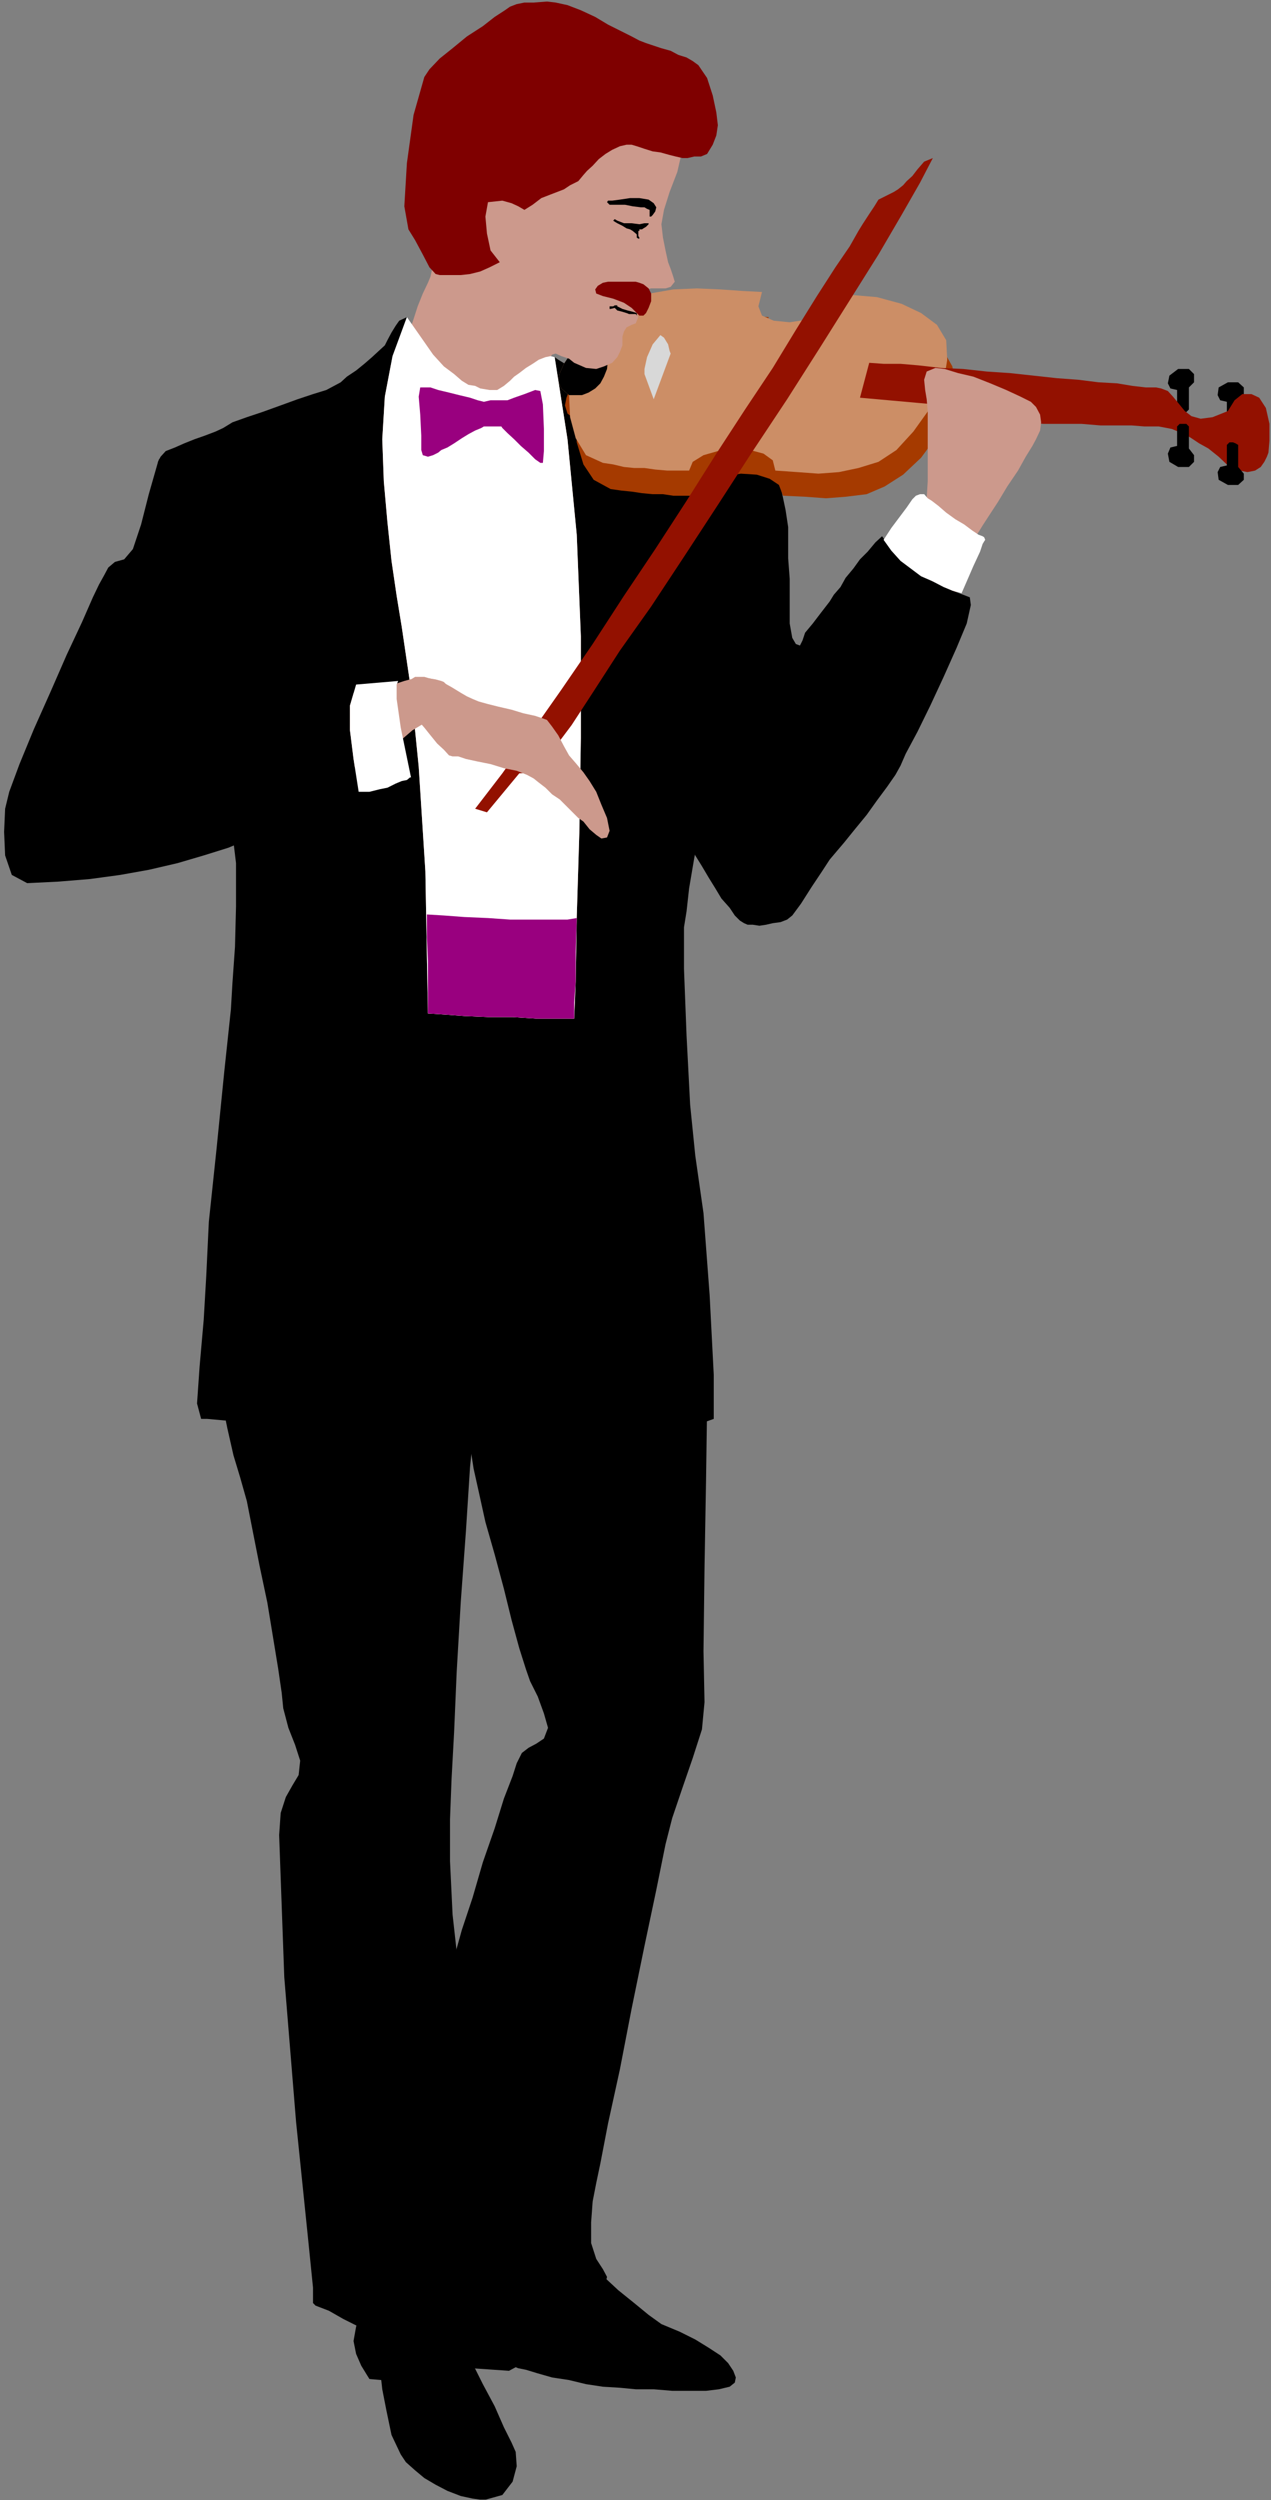 <?xml version="1.0" encoding="UTF-8" standalone="no"?>
<svg
   xmlns:ooo="http://xml.openoffice.org/svg/export"
   xmlns:dc="http://purl.org/dc/elements/1.1/"
   xmlns:cc="http://creativecommons.org/ns#"
   xmlns:rdf="http://www.w3.org/1999/02/22-rdf-syntax-ns#"
   xmlns:svg="http://www.w3.org/2000/svg"
   xmlns="http://www.w3.org/2000/svg"
   xmlns:sodipodi="http://sodipodi.sourceforge.net/DTD/sodipodi-0.dtd"
   xmlns:inkscape="http://www.inkscape.org/namespaces/inkscape"
   version="1.2"
   width="24.77mm"
   height="48.72mm"
   viewBox="0 0 2477 4872"
   preserveAspectRatio="xMidYMid"
   xml:space="preserve"
   id="svg185"
   sodipodi:docname="violinst.svg"
   style="fill-rule:evenodd;stroke-width:28.222;stroke-linejoin:round"
   inkscape:version="0.92.5 (2060ec1f9f, 2020-04-08)"><rect x="0" y="0" width="2477" height="4872" fill="#808080" stroke="none"/><sodipodi:namedview
   pagecolor="#ffffff"
   bordercolor="#666666"
   borderopacity="1"
   objecttolerance="10"
   gridtolerance="10"
   guidetolerance="10"
   inkscape:pageopacity="0"
   inkscape:pageshadow="2"
   inkscape:window-width="664"
   inkscape:window-height="487"
   id="namedview187"
   showgrid="false"
   inkscape:zoom="0.2102413"
   inkscape:cx="46.828347"
   inkscape:cy="92.06929"
   inkscape:window-x="0"
   inkscape:window-y="0"
   inkscape:window-maximized="0"
   inkscape:current-layer="svg185" />
 <defs
   class="ClipPathGroup"
   id="defs8">
  <clipPath
   id="presentation_clip_path"
   clipPathUnits="userSpaceOnUse">
   <rect
   x="0"
   y="0"
   width="21000"
   height="29700"
   id="rect2" />
  </clipPath>
  <clipPath
   id="presentation_clip_path_shrink"
   clipPathUnits="userSpaceOnUse">
   <rect
   x="21"
   y="29"
   width="20958"
   height="29641"
   id="rect5" />
  </clipPath>
 </defs>
 <defs
   class="TextShapeIndex"
   id="defs12">
  <g
   ooo:slide="id1"
   ooo:id-list="id3"
   id="g10" />
 </defs>
 <defs
   class="EmbeddedBulletChars"
   id="defs44">
  <g
   id="bullet-char-template-57356"
   transform="matrix(4.8828125e-4,0,0,-4.8828125e-4,0,0)">
   <path
   d="M 580,1141 1163,571 580,0 -4,571 Z"
   id="path14"
   inkscape:connector-curvature="0" />
  </g>
  <g
   id="bullet-char-template-57354"
   transform="matrix(4.8828125e-4,0,0,-4.8828125e-4,0,0)">
   <path
   d="M 8,1128 H 1137 V 0 H 8 Z"
   id="path17"
   inkscape:connector-curvature="0" />
  </g>
  <g
   id="bullet-char-template-10146"
   transform="matrix(4.8828125e-4,0,0,-4.8828125e-4,0,0)">
   <path
   d="M 174,0 602,739 174,1481 1456,739 Z M 1358,739 309,1346 659,739 Z"
   id="path20"
   inkscape:connector-curvature="0" />
  </g>
  <g
   id="bullet-char-template-10132"
   transform="matrix(4.8828125e-4,0,0,-4.8828125e-4,0,0)">
   <path
   d="M 2015,739 1276,0 H 717 l 543,543 H 174 v 393 h 1086 l -543,545 h 557 z"
   id="path23"
   inkscape:connector-curvature="0" />
  </g>
  <g
   id="bullet-char-template-10007"
   transform="matrix(4.8828125e-4,0,0,-4.8828125e-4,0,0)">
   <path
   d="m 0,-2 c -7,16 -16,29 -25,39 l 381,530 c -94,256 -141,385 -141,387 0,25 13,38 40,38 9,0 21,-2 34,-5 21,4 42,12 65,25 l 27,-13 111,-251 280,301 64,-25 24,25 c 21,-10 41,-24 62,-43 C 886,937 835,863 770,784 769,783 710,716 594,584 L 774,223 c 0,-27 -21,-55 -63,-84 l 16,-20 C 717,90 699,76 672,76 641,76 570,178 457,381 L 164,-76 c -22,-34 -53,-51 -92,-51 -42,0 -63,17 -64,51 -7,9 -10,24 -10,44 0,9 1,19 2,30 z"
   id="path26"
   inkscape:connector-curvature="0" />
  </g>
  <g
   id="bullet-char-template-10004"
   transform="matrix(4.8828125e-4,0,0,-4.8828125e-4,0,0)">
   <path
   d="M 285,-33 C 182,-33 111,30 74,156 52,228 41,333 41,471 c 0,78 14,145 41,201 34,71 87,106 158,106 53,0 88,-31 106,-94 l 23,-176 c 8,-64 28,-97 59,-98 l 735,706 c 11,11 33,17 66,17 42,0 63,-15 63,-46 V 965 c 0,-36 -10,-64 -30,-84 L 442,47 C 390,-6 338,-33 285,-33 Z"
   id="path29"
   inkscape:connector-curvature="0" />
  </g>
  <g
   id="bullet-char-template-9679"
   transform="matrix(4.8828125e-4,0,0,-4.8828125e-4,0,0)">
   <path
   d="M 813,0 C 632,0 489,54 383,161 276,268 223,411 223,592 c 0,181 53,324 160,431 106,107 249,161 430,161 179,0 323,-54 432,-161 108,-107 162,-251 162,-431 0,-180 -54,-324 -162,-431 C 1136,54 992,0 813,0 Z"
   id="path32"
   inkscape:connector-curvature="0" />
  </g>
  <g
   id="bullet-char-template-8226"
   transform="matrix(4.8828125e-4,0,0,-4.8828125e-4,0,0)">
   <path
   d="m 346,457 c -73,0 -137,26 -191,78 -54,51 -81,114 -81,188 0,73 27,136 81,188 54,52 118,78 191,78 73,0 134,-26 185,-79 51,-51 77,-114 77,-187 0,-75 -25,-137 -76,-188 -50,-52 -112,-78 -186,-78 z"
   id="path35"
   inkscape:connector-curvature="0" />
  </g>
  <g
   id="bullet-char-template-8211"
   transform="matrix(4.8828125e-4,0,0,-4.8828125e-4,0,0)">
   <path
   d="M -4,459 H 1135 V 606 H -4 Z"
   id="path38"
   inkscape:connector-curvature="0" />
  </g>
  <g
   id="bullet-char-template-61548"
   transform="matrix(4.8828125e-4,0,0,-4.8828125e-4,0,0)">
   <path
   d="m 173,740 c 0,163 58,303 173,419 116,115 255,173 419,173 163,0 302,-58 418,-173 116,-116 174,-256 174,-419 0,-163 -58,-303 -174,-418 C 1067,206 928,148 765,148 601,148 462,206 346,322 231,437 173,577 173,740 Z"
   id="path41"
   inkscape:connector-curvature="0" />
  </g>
 </defs>
 <g
   id="g49"
   transform="translate(-9261,-12414)">
  <g
   id="id2"
   class="Master_Slide">
   <g
   id="bg-id2"
   class="Background" />
   <g
   id="bo-id2"
   class="BackgroundObjects" />
  </g>
 </g>
 <g
   class="SlideGroup"
   id="g183"
   transform="translate(-9261,-12414)">
  <g
   id="g181">
   <g
   id="container-id1">
    <g
   id="id1"
   class="Slide"
   clip-path="url(#presentation_clip_path)">
     <g
   class="Page"
   id="g177">
      <g
   class="Graphic"
   id="g175">
       <g
   id="id3">
        <rect
   class="BoundingBox"
   x="9261"
   y="12414"
   width="2477"
   height="4872"
   id="rect51"
   style="fill:none;stroke:none" />
        <defs
   id="defs56">
         <clipPath
   id="clip_path_1"
   clipPathUnits="userSpaceOnUse">
          <path
   d="m 9261,12414 h 2476 v 4871 H 9261 Z"
   id="path53"
   inkscape:connector-curvature="0" />
         </clipPath>
        </defs>
        <g
   clip-path="url(#clip_path_1)"
   id="g172">
         <path
   d="m 10451,14623 -20,-3 h -26 l -28,3 -28,5 -28,10 -25,12 -23,16 -18,18 -33,50 -18,54 -10,53 -5,51 v 84 l 13,104 20,119 26,122 28,117 28,107 23,84 17,56 8,43 -3,61 -15,66 -33,71 -20,33 -21,31 -15,33 -13,33 -12,41 -8,43 -2,53 -3,64 v 142 l 3,145 -8,132 -15,107 -5,25 -3,31 3,35 12,41 13,-5 13,-8 18,-7 17,-13 16,-15 15,-18 13,-20 10,-26 10,-56 8,-58 5,-59 10,-56 15,-48 18,-43 20,-43 21,-41 20,-38 18,-36 18,-35 10,-33 15,-74 10,-79 8,-66 7,-46 13,-33 20,-38 18,-38 16,-38 5,-48 v -64 -68 l 5,-67 10,-109 10,-170 5,-188 -5,-158 -8,-63 -12,-61 -13,-56 -18,-48 -23,-44 -25,-35 -31,-28 z"
   id="path58"
   inkscape:connector-curvature="0"
   style="fill:#cc998c;stroke:none" />
         <path
   d="m 10410,14772 v -12 l -2,-13 -8,-10 -12,-5 h -13 l -10,5 -10,8 -6,10 v 12 l 3,13 8,10 12,5 h 13 l 13,-5 7,-7 z"
   id="path60"
   inkscape:connector-curvature="0"
   style="fill:#cc998c;stroke:none" />
         <path
   d="m 10276,16808 v -13 l -3,-10 -7,-10 -13,-5 h -13 l -13,3 -7,7 -5,13 v 13 l 2,12 8,8 13,5 h 12 l 10,-2 11,-8 z"
   id="path62"
   inkscape:connector-curvature="0"
   style="fill:#cc998c;stroke:none" />
         <path
   d="m 10227,16729 -10,6 -15,15 -15,18 -16,25 -17,30 -21,33 -12,34 -3,38 v 28 l -3,20 6,10 15,5 h 5 10 8 l 10,3 h 13 l 15,2 15,3 18,5 23,8 30,7 33,10 39,8 38,10 38,5 38,5 33,3 h 33 31 33 28 25 l 18,-5 13,-5 5,-8 -8,-13 -18,-12 -25,-18 -31,-15 -30,-16 -31,-15 -25,-13 -18,-10 -30,-28 -36,-33 -41,-35 -38,-33 -41,-31 -35,-25 -31,-13 z"
   id="path64"
   inkscape:connector-curvature="0"
   style="fill:#cc998c;stroke:none" />
         <path
   d="m 10253,16831 13,-5 7,-10 3,-10 v -13 l -5,-13 -11,-7 -12,-3 h -13 l -10,5 -8,10 -2,10 v 13 l 5,13 7,8 13,2 z"
   id="path66"
   inkscape:connector-curvature="0"
   style="fill:#cc998c;stroke:none" />
         <path
   d="m 10151,16790 -20,46 -18,59 -10,63 5,66 145,10 13,-7 5,2 15,3 23,7 28,8 33,5 33,8 33,5 33,2 31,3 h 35 l 36,3 h 33 33 l 25,-3 21,-5 10,-8 2,-10 -5,-13 -10,-15 -15,-15 -23,-15 -26,-16 -30,-15 -36,-15 -25,-18 -28,-23 -31,-25 -28,-26 -28,-22 -22,-21 -16,-15 -10,-8 -25,10 -28,8 -26,8 -25,2 -26,3 -25,-3 -28,-10 z"
   id="path68"
   inkscape:connector-curvature="0"
   style="fill:#000000;stroke:none" />
         <path
   d="m 10428,16877 13,-13 3,-13 -8,-15 -13,-20 -10,-31 v -40 l 3,-41 7,-36 8,-38 15,-78 23,-105 23,-119 25,-122 23,-109 18,-89 13,-51 20,-59 20,-58 18,-56 5,-53 -2,-99 2,-163 3,-173 2,-140 v -58 -66 l -5,-71 -7,-74 -16,-74 -22,-71 -34,-64 -43,-53 -53,-36 -56,-12 -56,10 -53,23 -49,40 -38,49 -28,53 -13,59 -7,124 2,127 8,117 15,97 10,45 13,59 18,63 18,67 15,61 15,55 13,41 8,23 15,30 12,33 8,28 -8,21 -15,10 -15,8 -13,10 -10,20 -8,25 -17,44 -18,58 -23,66 -20,69 -21,63 -15,54 -8,38 -7,124 -8,206 -8,193 -5,94 8,8 25,10 36,8 46,5 51,2 53,-5 54,-12 z"
   id="path70"
   inkscape:connector-curvature="0"
   style="fill:#000000;stroke:none" />
         <path
   d="m 10006,14600 -38,-13 -38,-3 -41,3 -41,13 -40,20 -33,28 -31,38 -23,46 -20,104 -3,122 8,117 10,81 8,38 13,54 17,61 18,68 21,66 17,64 13,48 10,36 15,71 16,97 12,94 6,61 -8,56 -18,86 -13,91 -5,72 3,33 7,48 8,53 13,64 15,63 18,66 20,61 21,56 33,99 17,84 11,71 7,49 10,38 16,30 12,21 13,2 13,-10 13,-18 12,-20 10,-25 8,-31 v -43 l -3,-41 -2,-38 -8,-66 -7,-104 -5,-109 2,-74 10,-51 13,-58 5,-61 v -56 l -8,-74 -10,-99 -10,-94 -5,-54 13,-68 7,-74 8,-66 -3,-46 -5,-30 -5,-33 -5,-31 v -28 l 5,-33 8,-71 15,-91 13,-110 13,-109 10,-102 7,-81 -2,-53 -13,-69 -18,-58 -20,-49 -23,-43 -23,-33 -23,-25 -23,-18 z"
   id="path72"
   inkscape:connector-curvature="0"
   style="fill:#cc998c;stroke:none" />
         <path
   d="m 9927,14772 3,-12 -5,-13 -8,-10 -10,-8 -13,-2 -10,5 -10,7 -8,11 -2,12 2,10 8,11 10,7 13,3 12,-5 11,-5 z"
   id="path74"
   inkscape:connector-curvature="0"
   style="fill:#cc998c;stroke:none" />
         <path
   d="m 10098,16938 2,-13 -2,-13 -8,-10 -10,-5 -13,-2 -13,2 -10,8 -5,10 -2,13 2,12 8,11 10,5 13,2 12,-2 11,-8 z"
   id="path76"
   inkscape:connector-curvature="0"
   style="fill:#cc998c;stroke:none" />
         <path
   d="m 10039,16785 10,3 13,5 15,10 13,15 13,16 10,15 8,18 5,15 2,28 8,25 7,26 11,20 7,18 16,28 17,33 18,38 18,36 15,33 8,22 v 13 l -5,5 -10,8 -11,5 -12,5 -16,5 -12,3 -13,2 -10,3 h -10 l -13,-3 -15,-2 -13,-5 -15,-6 -13,-7 -13,-10 -10,-10 -23,-46 -13,-49 -7,-43 -8,-25 -10,-18 -15,-25 -13,-26 -2,-20 5,-18 12,-25 13,-28 8,-26 2,-23 5,-17 8,-16 z"
   id="path78"
   inkscape:connector-curvature="0"
   style="fill:#cc998c;stroke:none" />
         <path
   d="m 10072,16958 h -12 l -11,-7 -7,-8 -5,-13 v -13 l 7,-10 8,-7 13,-5 h 12 l 11,5 7,10 5,13 v 12 l -5,10 -10,8 z"
   id="path80"
   inkscape:connector-curvature="0"
   style="fill:#cc998c;stroke:none" />
         <path
   d="m 9988,16856 -10,28 -13,31 -10,33 -5,28 5,25 10,23 11,18 5,8 23,2 2,18 8,41 10,48 18,38 10,15 18,16 18,15 22,13 23,12 26,10 23,5 22,3 36,-10 20,-26 8,-30 -2,-28 -8,-18 -15,-30 -18,-41 -23,-43 -23,-46 -18,-46 -18,-43 -10,-35 -18,17 -17,13 -18,8 -20,2 -18,-5 -21,-15 -17,-20 z"
   id="path82"
   inkscape:connector-curvature="0"
   style="fill:#000000;stroke:none" />
         <path
   d="m 9876,16907 26,10 28,16 30,15 33,18 28,15 28,10 21,8 15,2 20,-12 18,-23 13,-31 13,-28 -6,-124 6,-135 7,-122 10,-81 v -74 l -10,-109 -13,-117 -5,-104 v -82 l 3,-78 5,-92 5,-117 8,-137 10,-137 8,-125 10,-99 5,-48 5,-54 2,-63 v -66 l -7,-71 -15,-69 -26,-66 -36,-64 -22,-28 -26,-22 -28,-21 -28,-15 -33,-10 -30,-8 -33,-2 -33,2 -31,8 -31,10 -30,15 -25,21 -23,25 -21,28 -15,35 -13,39 -12,81 -8,81 3,79 5,74 10,68 13,64 12,53 13,43 13,46 12,61 13,66 15,71 11,67 10,61 7,48 3,30 10,38 13,33 10,31 -3,28 -12,20 -13,23 -10,31 -3,43 10,277 23,282 23,224 10,99 v 7 13 10 z"
   id="path84"
   inkscape:connector-curvature="0"
   style="fill:#000000;stroke:none" />
         <path
   d="m 10169,13072 h -18 l -20,3 -18,2 -18,3 -18,7 -15,8 -18,13 -15,13 -20,10 -23,12 -28,16 -28,17 -26,16 -25,15 -20,13 -16,7 -12,8 -18,5 -20,5 -23,5 -23,5 -21,10 -17,13 -16,18 -20,41 -15,43 -5,48 7,51 13,58 10,64 13,51 10,33 18,30 15,33 15,36 13,33 10,35 8,34 5,33 3,30 v 79 66 l 2,58 3,51 5,48 -3,46 -7,46 -13,43 -13,41 -10,41 -10,43 -8,51 -8,71 -7,84 -5,71 v 30 l 23,8 25,10 31,13 30,10 36,10 35,8 38,7 41,3 h 23 23 l 25,-3 h 28 l 28,-2 h 28 l 28,-3 31,-2 h 28 l 28,-3 h 28 l 25,-2 h 26 l 20,-3 h 20 18 33 l 31,-2 33,-3 28,-5 25,-3 20,-7 13,-5 5,-8 v -46 -91 l -7,-102 -13,-79 -15,-53 -16,-46 -10,-38 -5,-30 5,-54 5,-91 5,-97 3,-66 5,-51 13,-61 18,-61 15,-51 10,-38 10,-40 10,-44 10,-43 16,-46 15,-48 10,-48 8,-43 2,-46 v -51 l -5,-43 -7,-23 -8,-5 -8,-8 -12,-7 -13,-10 -15,-8 -13,-8 -13,-5 -12,-2 h -11 l -12,-5 -13,-3 -10,-8 -13,-5 -10,-7 -10,-5 -8,-5 -8,-8 -15,-8 -15,-10 -18,-13 -20,-10 -15,-7 -16,-8 -10,-3 -8,-5 -10,-7 -15,-13 -18,-13 -25,-12 -28,-13 -38,-8 z"
   id="path86"
   inkscape:connector-curvature="0"
   style="fill:#cc998c;stroke:none" />
         <path
   d="m 10169,13174 13,-3 10,-5 5,-10 2,-13 v -12 l -7,-10 -10,-8 -13,-3 -13,3 -10,8 -8,10 -2,12 2,13 8,10 10,5 z"
   id="path88"
   inkscape:connector-curvature="0"
   style="fill:#cc998c;stroke:none" />
         <path
   d="m 9734,13443 h 13 l 10,-7 5,-10 3,-13 v -13 l -8,-10 -10,-8 -13,-2 -13,2 -10,8 -7,10 -3,13 3,13 7,10 10,5 z"
   id="path90"
   inkscape:connector-curvature="0"
   style="fill:#cc998c;stroke:none" />
         <path
   d="m 10604,13448 h 12 l 11,-7 7,-10 3,-13 -3,-13 -7,-10 -11,-8 -10,-2 -12,2 -11,8 -5,10 -2,13 2,13 5,10 11,5 z"
   id="path92"
   inkscape:connector-curvature="0"
   style="fill:#cc998c;stroke:none" />
         <path
   d="m 9897,14793 12,-3 11,-7 5,-11 2,-12 -2,-13 -5,-10 -11,-5 -12,-3 h -13 l -10,8 -8,10 -2,13 2,12 8,11 10,7 z"
   id="path94"
   inkscape:connector-curvature="0"
   style="fill:#cc998c;stroke:none" />
         <path
   d="m 10380,14795 13,-2 10,-5 7,-10 3,-13 -3,-13 -7,-10 -10,-8 -13,-2 -13,2 -10,5 -8,11 -2,12 2,13 8,10 10,8 z"
   id="path96"
   inkscape:connector-curvature="0"
   style="fill:#cc998c;stroke:none" />
         <path
   d="m 9711,14381 -13,122 -15,150 -15,142 -5,105 -5,86 -8,91 -5,72 8,30 h 12 l 33,3 46,2 61,3 69,2 79,5 84,3 86,2 89,3 87,3 h 81 l 76,-3 69,-3 56,-5 43,-5 28,-10 v -86 l -8,-155 -12,-160 -16,-112 -10,-99 -7,-135 -5,-130 v -81 l 5,-31 5,-45 10,-59 13,-66 15,-68 15,-72 15,-66 16,-61 17,-58 18,-59 21,-61 17,-61 16,-55 7,-51 -2,-43 -10,-34 -16,-25 -17,-23 -18,-20 -23,-15 -28,-13 -36,-10 -45,-8 -59,-8 -15,-5 -26,-12 -30,-16 -33,-17 -31,-18 -28,-15 -18,-11 -7,-5 25,160 18,186 8,198 v 198 l -3,186 -5,163 -2,124 -3,74 h -10 -26 -38 l -46,-3 h -48 l -46,-2 -40,-3 -31,-2 -5,-277 -13,-204 -15,-150 -18,-122 -10,-61 -10,-68 -8,-76 -7,-79 -3,-82 5,-83 15,-79 28,-76 -15,7 -7,10 -8,13 -8,15 -5,10 -12,11 -13,12 -15,13 -16,13 -18,12 -12,11 -13,7 -15,8 -26,8 -30,10 -33,12 -36,13 -30,10 -28,10 -18,11 -15,7 -21,8 -20,7 -20,8 -18,8 -18,7 -10,11 -5,10 2,86 13,102 25,117 28,117 31,116 28,102 18,84 7,58 v 84 l -2,79 -5,71 z"
   id="path98"
   inkscape:connector-curvature="0"
   style="fill:#000000;stroke:none" />
         <path
   d="m 10800,14160 15,-20 23,-31 28,-41 30,-43 31,-45 28,-46 25,-43 20,-33 16,-31 15,-30 15,-33 16,-34 12,-30 13,-28 13,-25 7,-18 13,-41 13,-53 10,-51 8,-33 2,-20 -8,-16 -10,-10 -12,-7 -11,-6 -12,3 -18,15 -23,36 -18,28 -23,35 -30,38 -31,41 -35,43 -38,38 -36,39 -33,33 -28,-77 -10,-76 -3,-71 5,-74 v -35 l -2,-31 -10,-30 -11,-26 -15,-23 -15,-17 -13,-13 -15,-10 -31,-13 -28,-8 -30,-2 -28,5 -28,10 -26,18 -22,23 -21,30 -18,64 v 68 l 16,64 18,46 15,30 10,28 5,23 3,20 5,39 12,66 13,68 13,54 13,43 15,53 18,54 10,38 5,12 10,21 13,20 15,20 15,21 18,17 13,11 10,2 18,-5 18,-10 15,-13 z"
   id="path100"
   inkscape:connector-curvature="0"
   style="fill:#cc998c;stroke:none" />
         <path
   d="m 10632,13433 5,-13 -3,-12 -5,-10 -10,-8 -10,-5 -13,2 -10,5 -8,11 -2,12 v 13 l 5,10 8,8 12,2 h 13 l 10,-5 z"
   id="path102"
   inkscape:connector-curvature="0"
   style="fill:#cc998c;stroke:none" />
         <path
   d="m 11140,13461 3,-13 v -12 l -5,-10 -10,-8 -13,-5 h -13 l -10,7 -8,11 -5,12 v 10 l 8,11 10,10 13,2 h 10 l 13,-5 z"
   id="path104"
   inkscape:connector-curvature="0"
   style="fill:#cc998c;stroke:none" />
         <path
   d="m 10616,14081 13,21 13,22 13,21 12,20 16,18 10,15 10,10 8,5 7,3 h 10 l 13,2 13,-2 13,-3 15,-2 13,-5 10,-8 17,-23 21,-33 20,-30 15,-23 11,-13 17,-20 21,-26 23,-28 20,-28 20,-27 16,-23 10,-18 10,-23 23,-43 25,-51 26,-56 25,-56 20,-48 8,-36 -2,-15 -13,-5 -21,-8 -22,-10 -26,-13 -25,-15 -23,-20 -23,-23 -18,-25 -13,12 -15,18 -15,15 -13,18 -15,18 -10,18 -13,15 -8,13 -17,22 -16,21 -15,18 -5,15 -5,10 -8,-3 -7,-12 -5,-28 v -41 -46 l -3,-40 v -28 -33 l -5,-33 -8,-38 -12,-36 -21,-33 -23,-28 -33,-23 -40,-15 -41,-5 -36,5 -33,13 -30,20 -23,25 -18,36 -10,41 -5,45 v 23 l 5,49 10,66 20,78 13,49 15,58 18,69 15,68 18,66 16,59 15,48 z"
   id="path106"
   inkscape:connector-curvature="0"
   style="fill:#000000;stroke:none" />
         <path
   d="m 11555,13215 v -41 l -13,-3 -5,-10 3,-15 17,-13 h 21 l 10,10 v 16 l -10,10 v 43 l -5,5 -8,3 h -5 z"
   id="path108"
   inkscape:connector-curvature="0"
   style="fill:#000000;stroke:none" />
         <path
   d="m 11652,13237 v -40 l -13,-3 -5,-10 2,-15 18,-10 h 20 l 11,10 v 13 l -11,12 v 43 l -5,6 h -5 -7 z"
   id="path110"
   inkscape:connector-curvature="0"
   style="fill:#000000;stroke:none" />
         <path
   d="m 10759,13032 -38,-3 -43,-3 -46,-2 -46,2 -46,8 -40,13 -36,20 -23,28 -20,20 -18,21 -18,20 -13,15 -7,18 -3,15 5,16 16,12 2,44 13,43 20,30 33,18 21,3 20,2 20,3 21,2 h 20 l 20,3 h 21 22 l 8,-15 20,-16 28,-7 33,-5 31,2 25,8 18,12 8,21 43,2 41,3 38,-3 41,-5 35,-15 36,-23 35,-33 34,-46 22,-51 11,-43 -6,-38 -17,-30 -28,-26 -41,-18 -48,-12 -59,-5 -18,20 -28,15 -33,13 -33,5 -30,-3 -23,-10 -8,-17 z"
   id="path112"
   inkscape:connector-curvature="0"
   style="fill:#a53a00;stroke:none" />
         <path
   d="m 10746,12983 -38,-2 -43,-3 -46,-2 -46,2 -46,8 -40,13 -36,20 -23,28 -20,20 -18,20 -18,18 -12,18 -8,18 -3,15 6,15 15,13 2,43 11,41 20,33 33,15 20,3 21,5 20,2 h 20 l 21,3 23,2 h 20 23 l 7,-17 21,-13 28,-8 33,-5 30,3 26,7 18,13 5,20 43,3 41,3 40,-3 38,-8 39,-12 35,-23 33,-36 33,-46 26,-50 7,-44 -2,-38 -18,-30 -31,-23 -38,-18 -48,-13 -59,-5 -17,21 -28,15 -33,13 -33,5 -31,-3 -23,-10 -7,-18 z"
   id="path114"
   inkscape:connector-curvature="0"
   style="fill:#cc8e66;stroke:none" />
         <path
   d="m 10955,13121 28,2 h 33 l 35,3 44,5 43,2 46,5 45,3 46,5 46,5 41,3 40,5 36,2 30,5 26,3 h 20 l 10,2 13,5 10,11 10,12 13,16 13,10 18,5 23,-3 30,-12 13,-21 15,-12 h 18 l 15,7 13,20 7,31 v 33 l -2,23 -3,8 -5,10 -7,10 -11,7 -15,3 -15,-3 -20,-7 -21,-20 -20,-16 -18,-10 -15,-10 -13,-8 -13,-5 -12,-5 -10,-2 -16,-3 h -10 -18 l -25,-2 h -28 -33 l -36,-3 h -35 -39 l -38,-3 h -35 -33 l -28,-2 h -26 -20 -10 -5 l -18,-33 -145,-13 z"
   id="path116"
   inkscape:connector-curvature="0"
   style="fill:#931100;stroke:none" />
         <path
   d="m 10535,13192 -18,-49 v -10 l 5,-23 11,-25 15,-18 7,5 8,13 3,13 2,5 z"
   id="path118"
   inkscape:connector-curvature="0"
   style="fill:#d8d8d8;stroke:none" />
         <path
   d="m 10428,13047 -20,20 -18,20 -18,18 -12,18 -8,18 -3,15 6,15 15,13 h 13 12 l 13,-5 13,-8 10,-10 7,-13 6,-15 2,-20 v -36 -23 l -5,-10 z"
   id="path120"
   inkscape:connector-curvature="0"
   style="fill:#000000;stroke:none" />
         <path
   d="m 11555,13245 v 38 l -13,3 -5,12 3,16 17,10 h 21 l 10,-10 v -13 l -10,-13 v -43 l -5,-5 h -8 -5 z"
   id="path122"
   inkscape:connector-curvature="0"
   style="fill:#000000;stroke:none" />
         <path
   d="m 11652,13281 v 40 l -13,3 -5,10 2,15 18,10 h 20 l 11,-10 v -12 l -11,-13 v -43 l -5,-3 -5,-2 h -7 z"
   id="path124"
   inkscape:connector-curvature="0"
   style="fill:#000000;stroke:none" />
         <path
   d="m 10469,12505 23,16 23,20 20,25 20,26 16,30 10,31 8,30 v 31 l -8,35 -15,39 -11,35 -5,28 3,26 5,25 5,23 5,13 5,15 3,10 -8,10 -10,3 h -15 -13 l -10,2 -3,10 3,13 v 10 l -5,8 -13,5 3,8 -3,7 -2,5 -8,3 -10,5 -5,8 -3,10 v 7 10 l -5,13 -5,10 -10,11 -16,7 -15,5 -20,-2 -23,-10 -10,-8 -15,-5 -11,-5 -7,2 -16,23 -17,26 -23,28 -26,27 -25,26 -31,23 -28,18 -28,7 h -28 l -25,-7 -25,-13 -21,-18 -15,-20 -10,-23 -3,-20 3,-23 10,-23 10,-31 13,-30 13,-33 10,-31 10,-25 10,-21 5,-12 10,-46 -2,-56 -10,-58 -10,-44 -3,-20 3,-28 5,-33 12,-35 13,-36 18,-33 23,-28 23,-23 33,-23 33,-15 30,-13 33,-5 h 33 l 36,8 41,15 z"
   id="path126"
   inkscape:connector-curvature="0"
   style="fill:#cc998c;stroke:none" />
         <path
   d="m 10159,13174 12,2 11,-5 10,-7 7,-10 3,-13 -5,-13 -8,-10 -10,-5 -13,-3 -10,3 -10,8 -8,10 -2,12 5,13 8,10 z"
   id="path128"
   inkscape:connector-curvature="0"
   style="fill:#cc998c;stroke:none" />
         <path
   d="m 10184,12694 13,2 10,-5 10,-8 8,-10 2,-12 -5,-13 -7,-10 -11,-5 -12,-3 -10,3 -11,7 -7,10 -3,13 5,13 8,10 z"
   id="path130"
   inkscape:connector-curvature="0"
   style="fill:#cc998c;stroke:none" />
         <path
   d="m 10533,12833 5,-7 2,-8 -5,-8 -10,-7 -18,-3 h -18 l -20,3 -15,2 h -8 l -2,3 5,5 h 12 18 l 15,3 16,2 h 7 l 5,3 5,2 v 3 5 2 3 h 3 z"
   id="path132"
   inkscape:connector-curvature="0"
   style="fill:#000000;stroke:none" />
         <path
   d="m 10510,12861 h 2 l 3,-2 5,-3 2,-2 3,-3 v -2 h -3 -5 l -10,2 -15,-2 h -15 l -13,-5 -5,-3 v 0 l -3,3 3,2 5,3 10,5 8,5 7,2 5,3 6,5 2,2 v 6 l 3,2 v 0 h 2 v -2 l -2,-3 v -3 -2 -3 -2 h 2 v -3 z"
   id="path134"
   inkscape:connector-curvature="0"
   style="fill:#000000;stroke:none" />
         <path
   d="m 10502,13024 -10,-3 -8,-2 -10,-3 -10,-5 v -2 0 h -3 -2 l -3,2 h -2 -5 v 0 3 2 h 2 l 8,-2 5,5 8,2 10,3 5,2 h 5 5 3 l 2,3 v -3 0 z"
   id="path136"
   inkscape:connector-curvature="0"
   style="fill:#000000;stroke:none" />
         <path
   d="m 10627,12719 12,-5 11,-18 7,-18 3,-20 -3,-25 -7,-33 -11,-34 -17,-25 -11,-8 -12,-7 -16,-5 -15,-8 -18,-5 -15,-5 -15,-5 -13,-5 -15,-8 -20,-10 -26,-13 -25,-15 -28,-13 -26,-10 -23,-5 -17,-2 -26,2 h -18 l -15,3 -13,5 -10,7 -20,13 -23,18 -31,20 -28,23 -25,20 -20,21 -10,15 -21,74 -13,94 -5,84 8,45 13,21 15,28 13,25 12,13 8,2 h 10 13 18 l 18,-2 20,-5 18,-8 20,-10 -18,-23 -7,-33 -3,-33 5,-28 28,-3 18,5 13,6 12,7 16,-10 17,-13 18,-7 13,-5 13,-5 12,-8 16,-8 10,-12 7,-8 11,-10 12,-13 13,-10 13,-8 15,-7 13,-3 h 10 l 10,3 15,5 16,5 15,2 18,5 12,3 13,3 h 10 l 13,-3 h 5 3 z"
   id="path138"
   inkscape:connector-curvature="0"
   style="fill:#7f0000;stroke:none" />
         <path
   d="m 10182,12691 12,3 10,-3 11,-5 7,-10 3,-13 -3,-13 -5,-10 -10,-7 -13,-3 -12,3 -11,5 -7,10 -3,13 3,12 7,10 z"
   id="path140"
   inkscape:connector-curvature="0"
   style="fill:#7f0000;stroke:none" />
         <path
   d="m 10436,12965 -10,6 -5,7 2,8 13,5 20,5 21,8 15,10 10,10 5,5 h 8 l 5,-5 5,-10 5,-13 v -15 l -5,-10 -10,-8 -8,-3 -7,-2 h -11 -10 -10 -13 -10 z"
   id="path142"
   inkscape:connector-curvature="0"
   style="fill:#7f0000;stroke:none" />
         <path
   d="m 10342,13110 25,160 18,186 8,198 v 198 l -3,186 -5,163 -2,124 -3,74 h -10 -26 -38 l -46,-3 h -48 l -46,-2 -40,-3 -31,-2 -5,-277 -13,-204 -15,-150 -18,-122 -10,-61 -10,-68 -8,-76 -7,-79 -3,-82 5,-83 15,-79 28,-76 28,40 23,33 21,23 20,15 15,13 13,8 13,2 10,5 18,3 h 15 l 13,-8 12,-10 8,-8 10,-7 13,-10 13,-8 12,-8 13,-5 10,-2 z"
   id="path144"
   inkscape:connector-curvature="0"
   style="fill:#ffffff;stroke:none" />
         <path
   d="m 10385,14203 -2,66 v 56 l -3,43 v 31 h -10 -26 -38 l -46,-3 h -48 l -46,-2 -40,-3 -31,-2 v -51 -51 l -2,-46 v -45 l 33,2 40,3 46,2 43,3 h 44 38 30 z"
   id="path146"
   inkscape:connector-curvature="0"
   style="fill:#99007f;stroke:none" />
         <path
   d="m 10204,13197 -12,-3 -15,-5 -21,-5 -20,-5 -21,-5 -15,-5 h -12 -8 l -3,18 3,35 2,41 v 28 l 3,10 10,3 10,-3 10,-5 6,-5 12,-5 13,-8 15,-10 13,-8 13,-7 12,-5 5,-3 h 11 10 10 3 l 2,3 10,10 13,12 13,13 15,13 13,13 10,7 h 5 l 2,-23 v -43 l -2,-48 -5,-26 -10,-2 -21,8 -20,7 -13,5 h -7 -13 -13 z"
   id="path148"
   inkscape:connector-curvature="0"
   style="fill:#99007f;stroke:none" />
         <path
   d="m 10187,13990 23,7 63,-76 38,-2 8,-11 20,-33 36,-48 43,-66 51,-79 61,-86 64,-97 66,-101 66,-102 69,-104 63,-99 61,-97 54,-86 45,-77 36,-63 25,-48 -17,7 -13,15 -10,13 -11,10 -7,8 -10,8 -8,5 -10,5 -10,5 -10,5 -8,13 -10,15 -13,20 -8,13 -17,30 -28,41 -36,56 -41,66 -45,74 -54,81 -56,86 -58,92 -61,94 -61,91 -61,94 -61,89 -59,84 -56,79 z"
   id="path150"
   inkscape:connector-curvature="0"
   style="fill:#931100;stroke:none" />
         <path
   d="m 10057,13741 -10,12 -3,13 3,13 10,15 8,10 10,13 13,15 12,15 13,16 13,12 10,11 7,2 h 11 l 15,5 23,5 25,5 26,8 25,5 20,8 13,7 10,8 13,10 13,13 15,10 13,13 12,12 11,11 10,7 12,15 13,11 10,7 11,-2 5,-13 -5,-25 -11,-26 -10,-25 -13,-21 -12,-17 -15,-18 -13,-15 -10,-18 -11,-21 -12,-17 -10,-13 -8,-3 -15,-5 -23,-5 -23,-7 -26,-6 -20,-5 -18,-5 -12,-5 -11,-5 -12,-7 -18,-11 -18,-10 -18,-5 -17,-5 h -18 z"
   id="path152"
   inkscape:connector-curvature="0"
   style="fill:#cc998c;stroke:none" />
         <path
   d="m 10110,13799 8,-10 3,-13 -3,-12 -5,-11 -10,-7 -13,-3 h -13 l -10,8 -7,10 -3,13 v 12 l 8,11 10,7 13,3 12,-3 z"
   id="path154"
   inkscape:connector-curvature="0"
   style="fill:#cc998c;stroke:none" />
         <path
   d="m 9373,14091 25,-5 41,-7 46,-11 53,-12 54,-13 50,-13 46,-12 38,-13 33,-13 34,-12 33,-16 33,-12 33,-16 28,-12 23,-11 17,-7 18,-8 21,-12 22,-16 23,-15 21,-18 20,-12 15,-13 13,-8 15,-13 5,-12 v -15 l -2,-16 -5,-5 -5,-2 -11,-3 -12,-2 h -13 -13 l -12,2 -11,3 -30,10 -41,7 -48,11 -51,7 -56,8 -53,5 -51,2 h -49 l 16,-38 15,-35 20,-33 23,-31 23,-28 26,-25 25,-26 28,-25 23,-25 20,-28 13,-26 7,-28 6,-25 2,-23 -2,-20 -3,-16 -13,-30 -17,-25 -21,-23 -25,-18 -28,-10 -31,-5 -33,2 -35,8 -28,15 -28,18 -23,25 -23,28 -18,28 -15,28 -10,26 -8,20 -10,35 -10,26 -13,20 -13,15 -7,13 -16,20 -15,26 -18,30 -20,31 -18,30 -15,26 -10,20 -8,20 -13,23 -10,26 -13,25 -12,26 -10,22 -11,21 -7,15 -10,36 -8,50 -3,49 8,28 8,5 10,2 10,3 8,2 h 10 10 13 z"
   id="path156"
   inkscape:connector-curvature="0"
   style="fill:#cc998c;stroke:none" />
         <path
   d="m 9744,13443 10,-7 8,-10 5,-11 -2,-12 -6,-11 -10,-7 -12,-5 -13,2 -10,5 -8,11 -5,12 3,13 5,10 10,8 12,2 z"
   id="path158"
   inkscape:connector-curvature="0"
   style="fill:#cc998c;stroke:none" />
         <path
   d="m 10098,13804 10,-5 7,-10 6,-13 -3,-12 -5,-11 -10,-7 -13,-3 -13,3 -10,5 -7,10 -3,13 v 12 l 8,11 10,7 10,3 z"
   id="path160"
   inkscape:connector-curvature="0"
   style="fill:#cc998c;stroke:none" />
         <path
   d="m 9569,13314 -18,63 -15,59 -16,48 -17,20 -18,5 -13,11 -8,15 -10,18 -12,25 -21,48 -30,64 -31,71 -33,74 -28,68 -20,54 -8,33 -2,45 2,46 13,38 30,16 61,-3 61,-5 59,-8 56,-10 56,-13 51,-15 48,-15 43,-18 44,-15 35,-15 33,-16 31,-12 25,-13 18,-10 15,-8 10,-2 -10,-64 -7,-56 v -48 l 12,-41 -23,3 -28,2 -30,3 -33,2 -33,3 -28,3 h -26 l -15,2 -10,-2 5,-13 13,-21 5,-17 2,-10 5,-16 13,-18 15,-20 16,-18 17,-17 16,-16 12,-10 16,-13 18,-20 20,-25 20,-31 15,-33 13,-35 3,-33 -5,-31 -13,-30 -20,-31 -21,-28 -28,-23 -33,-15 -35,-10 h -39 l -45,13 -41,17 -33,13 -26,10 -17,8 -13,7 -8,6 -5,5 z"
   id="path162"
   inkscape:connector-curvature="0"
   style="fill:#000000;stroke:none" />
         <path
   d="m 9960,13957 -10,-64 -7,-56 v -48 l 12,-41 82,-7 -3,7 v 28 l 8,56 20,97 h -2 l -6,5 -10,2 -12,5 -16,8 -15,3 -20,5 z"
   id="path164"
   inkscape:connector-curvature="0"
   style="fill:#ffffff;stroke:none" />
         <path
   d="m 11115,13489 -18,-2 -15,-11 -10,-15 -5,-18 v -25 -33 l 2,-33 v -31 -30 -41 -35 l -2,-23 -3,-18 -2,-20 5,-16 17,-7 18,2 26,8 30,7 33,13 31,13 28,13 20,10 10,10 8,15 2,15 -2,16 -8,17 -7,13 -13,21 -15,27 -21,31 -18,30 -17,26 -13,20 -8,13 -10,13 -13,10 -15,10 z"
   id="path166"
   inkscape:connector-curvature="0"
   style="fill:#cc998c;stroke:none" />
         <path
   d="m 11110,13413 13,2 10,5 7,11 3,12 -3,13 -5,10 -10,8 -13,2 h -12 l -10,-7 -8,-10 -3,-13 3,-13 5,-10 10,-8 z"
   id="path168"
   inkscape:connector-curvature="0"
   style="fill:#cc998c;stroke:none" />
         <path
   d="m 11135,13570 -18,-5 -17,-7 -21,-11 -23,-10 -20,-15 -20,-15 -18,-20 -15,-21 15,-23 15,-20 15,-20 11,-16 7,-7 8,-3 h 8 l 7,8 8,5 13,10 15,13 18,13 17,10 16,12 12,8 8,3 3,2 2,5 -2,3 -3,5 -5,15 -13,28 -13,30 z"
   id="path170"
   inkscape:connector-curvature="0"
   style="fill:#ffffff;stroke:none" />
        </g>
       </g>
      </g>
     </g>
    </g>
   </g>
  </g>
 </g>
</svg>